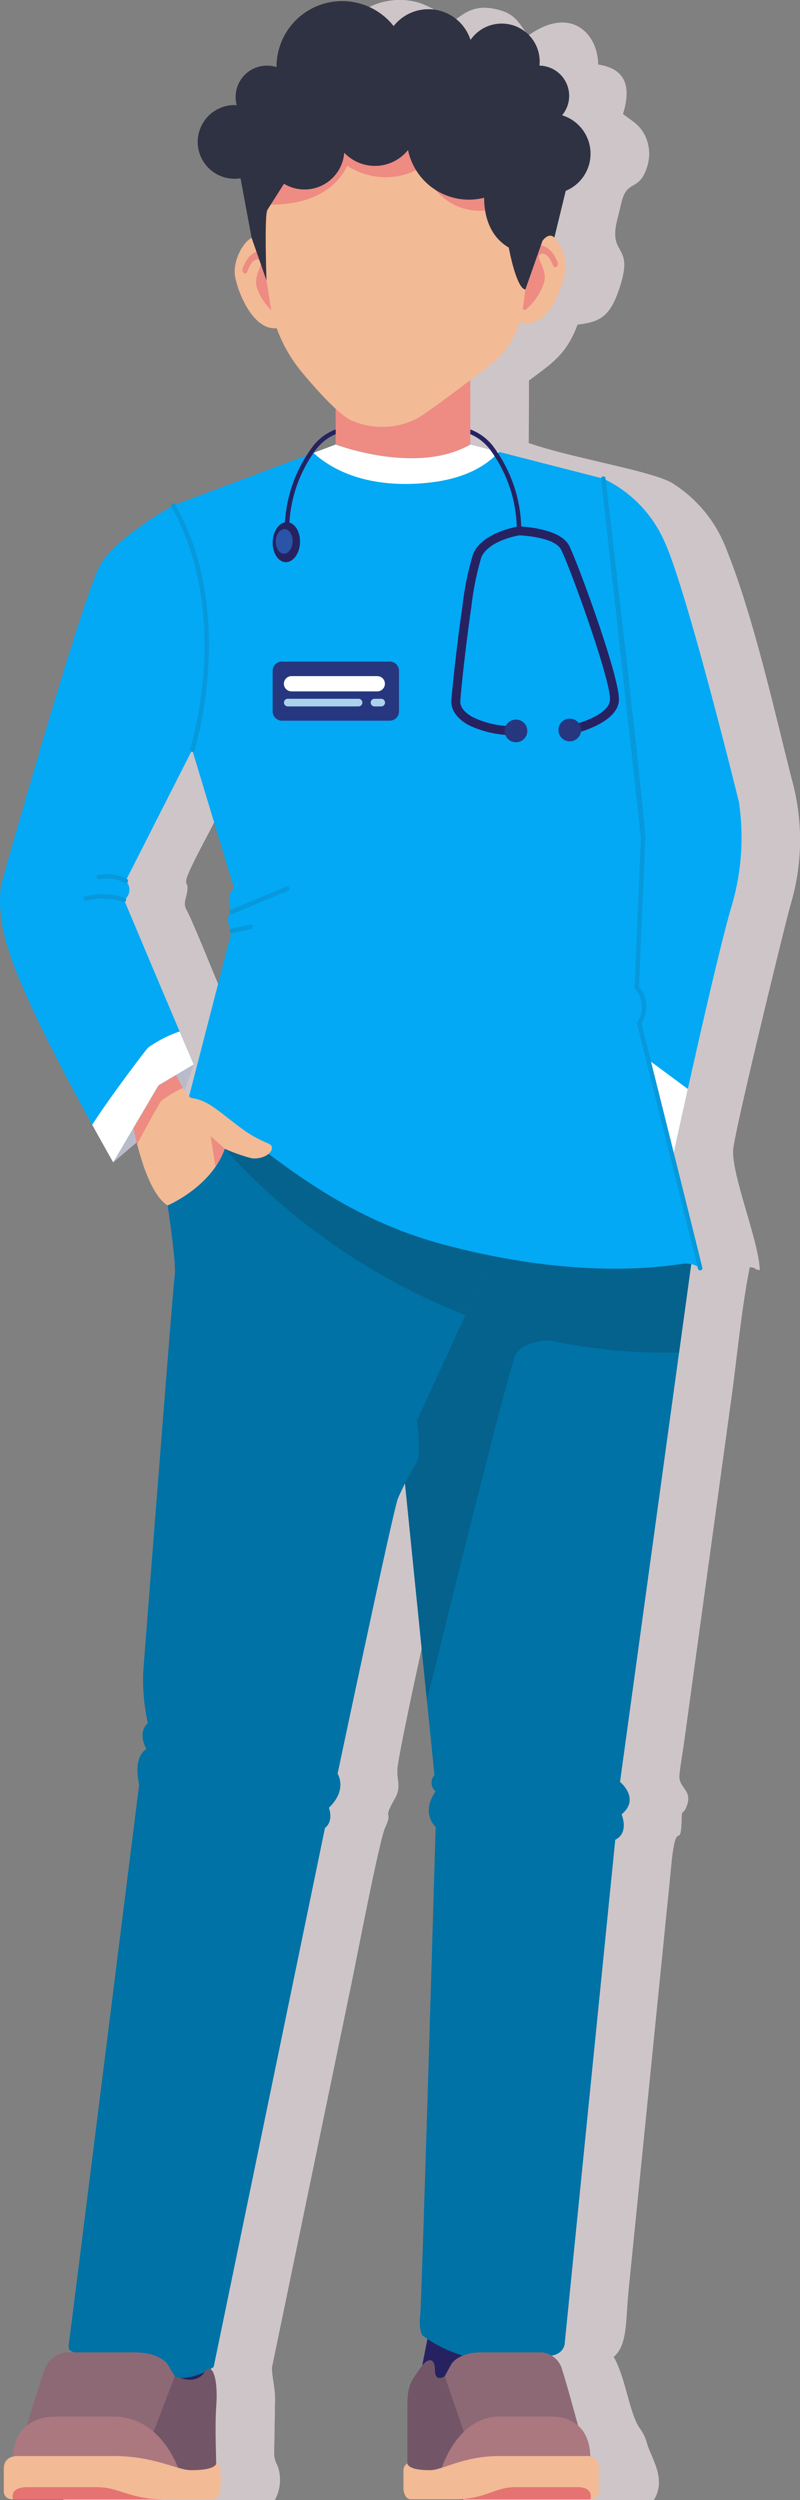 <svg xmlns="http://www.w3.org/2000/svg" width="102.073" height="318.834" viewBox="0 0 102.073 318.834">
  <rect x="0" y="0" width="102.073" height="318.834" fill="#808080" stroke="none"/>
  <g id="Group_759" data-name="Group 759" transform="translate(0 0)">
    <path id="Path_12021" data-name="Path 12021" d="M459.939,405.613h26.917a5.338,5.338,0,0,0,.5-3.871c-.234-.909-.472-.76-.584-1.959l.112-6.929c.034-1.628-.471-3.2-.372-4.249l10.053-48.518c.573-2.707,3.605-18.578,4.372-20.239,1.062-2.3-.436-.783,1.242-3.7.9-1.559.135-2.413.34-4,.527-4.1,7.148-34.275,8.2-35.457.84,10.639,2.225,21.647,3.24,32.137.158,1.637.589,5.928.086,7.273-1.266,3.391.751.676.416,7.454l-1.9,60.013c.3,2.225,1.176.522.623,3.256-1.025,5.056-2.272-.469-2.191,11.261.026,3.69-.216,2.039-.527,3.776a5.791,5.791,0,0,0,.486,3.755h24.255c1.69-2.686-.34-5.322-.887-7.3a5.614,5.614,0,0,0-.959-1.924c-1.307-2.011-1.732-6.334-3.27-9.032,1.777-1.486,1.52-4.624,1.892-8.4l4.55-45.234c.3-3.058.618-6.023.9-8.993.622-6.505,1.217-1.692,1.329-5.908.038-1.428.145-.55.561-1.5.935-2.131-.757-2.429-.848-3.835-.041-.625.441-3.349.568-4.278l5.988-43.548c.777-5.5,1.341-11.89,2.423-17.283,1.072.113.228.167,1.266.388-.023-3.507-3.747-12.5-3.368-15.512.417-3.307,6.458-28,7.278-30.992a28.856,28.856,0,0,0,.139-16.271c-2.312-9.158-5.018-21.251-8.523-29.723a16.988,16.988,0,0,0-6.643-7.851c-2.591-1.583-12.92-3.22-18.35-5.136l.035-7.982c2.738-2.076,4.771-3.226,6.192-7.128,2.944-.346,4.205-1.023,5.456-4.979,1.721-5.441-1.606-3.689-.371-8.477.2-.769.348-1.41.512-2.1.73-3.075,2.251-1.315,3.274-4.552a5.387,5.387,0,0,0-.447-4.35c-.805-1.269-1.552-1.521-2.621-2.4,1.034-3.433.43-5.738-3.174-6.307-.027-4.023-3.577-7.545-8.911-3.676-1.308-1.734-1.653-2.873-4.3-3.415-2.852-.587-4.028.769-5.562,1.759a10.509,10.509,0,0,0-4.089-2.544,8.713,8.713,0,0,0-5.748.295c-3.693,1.566-4.251,3.307-5.37,7.672a3.986,3.986,0,0,0-3.82,1.1c-1.4,1.336-.94,1.79-1.382,3.815-5.53.7-5.87,6.317-2.915,8.672l3.438,1.274c.363-.583,1.389,5.759,1.428,6.057.3,2.353-4.252,3.32-.432,9.971a5.336,5.336,0,0,0,2.622,2.581c3.044,1.22.112-.515,3.2,4.061,4.743,7.03,5.521,3.441,5.521,10.758l-21.2,8.022c-8.284,5.217-8.529,5.612-11.7,15.248-3.126,9.5-5.792,19.129-8.608,28.776-1.849,6.337-1.749,8.972.673,15.1a109.031,109.031,0,0,0,5.926,12.628c2.307,4.1,4.311,8.1,6.591,11.944A12.661,12.661,0,0,0,476.2,232.9c1.25,1.236.35,3.209,3.743,7.353,1.012,1.236,1.431,7.533,1.3,9.46l-3.222,40.273c-.476,6.394-1.216,9.2-.4,15.25.229,1.708.044.857-.26,2.03-.346,1.333.02,1.207,0,2.191-.02,1.045-.508.946-.74,2.015a8.843,8.843,0,0,0,0,2.57,31.862,31.862,0,0,1-.495,5.071l-7.232,57.662a91.318,91.318,0,0,0-1.145,9.715c-2.343,1.218-2.5.584-3.5,3.61-.519,1.577-1.05,3.88-1.66,5.295-.522,1.209-.784.83-1.355,2.13-.426.971-.37,1.731-.948,2.52-.922,1.259-.782.447-.785,2.665C459.492,404.123,459.32,404.776,459.939,405.613Zm23.113-179.5c-.462-4.113,3.2,1.23-2.414-11.481-1.568-3.551-2.942-7.173-4.562-10.81-.684-1.536-.889-1.333-.539-2.7.821-3.2-1.748.614,2.786-7.924,1.649-3.1,3.519-7.434,5.206-10.1.919,1.311,2.712,8.379,3.344,10.512,3.181,10.72.911,4.43,1.319,10.835.168,2.648-.172,3.095-.829,5.6C486.9,211.83,483.612,225.182,483.052,226.113Z" transform="translate(-451.798 -86.779)" fill="#e0dcdc" fill-rule="evenodd"/>
    <path id="Path_12028" data-name="Path 12028" d="M459.939,405.613h26.917a5.338,5.338,0,0,0,.5-3.871c-.234-.909-.472-.76-.584-1.959l.112-6.929c.034-1.628-.471-3.2-.372-4.249l10.053-48.518c.573-2.707,3.605-18.578,4.372-20.239,1.062-2.3-.436-.783,1.242-3.7.9-1.559.135-2.413.34-4,.527-4.1,7.148-34.275,8.2-35.457.84,10.639,2.225,21.647,3.24,32.137.158,1.637.589,5.928.086,7.273-1.266,3.391.751.676.416,7.454l-1.9,60.013c.3,2.225,1.176.522.623,3.256-1.025,5.056-2.272-.469-2.191,11.261.026,3.69-.216,2.039-.527,3.776a5.791,5.791,0,0,0,.486,3.755h24.255c1.69-2.686-.34-5.322-.887-7.3a5.614,5.614,0,0,0-.959-1.924c-1.307-2.011-1.732-6.334-3.27-9.032,1.777-1.486,1.52-4.624,1.892-8.4l4.55-45.234c.3-3.058.618-6.023.9-8.993.622-6.505,1.217-1.692,1.329-5.908.038-1.428.145-.55.561-1.5.935-2.131-.757-2.429-.848-3.835-.041-.625.441-3.349.568-4.278l5.988-43.548c.777-5.5,1.341-11.89,2.423-17.283,1.072.113.228.167,1.266.388-.023-3.507-3.747-12.5-3.368-15.512.417-3.307,6.458-28,7.278-30.992a28.856,28.856,0,0,0,.139-16.271c-2.312-9.158-5.018-21.251-8.523-29.723a16.988,16.988,0,0,0-6.643-7.851c-2.591-1.583-12.92-3.22-18.35-5.136l.035-7.982c2.738-2.076,4.771-3.226,6.192-7.128,2.944-.346,4.205-1.023,5.456-4.979,1.721-5.441-1.606-3.689-.371-8.477.2-.769.348-1.41.512-2.1.73-3.075,2.251-1.315,3.274-4.552a5.387,5.387,0,0,0-.447-4.35c-.805-1.269-1.552-1.521-2.621-2.4,1.034-3.433.43-5.738-3.174-6.307-.027-4.023-3.577-7.545-8.911-3.676-1.308-1.734-1.653-2.873-4.3-3.415-2.852-.587-4.028.769-5.562,1.759a10.509,10.509,0,0,0-4.089-2.544,8.713,8.713,0,0,0-5.748.295c-3.693,1.566-4.251,3.307-5.37,7.672a3.986,3.986,0,0,0-3.82,1.1c-1.4,1.336-.94,1.79-1.382,3.815-5.53.7-5.87,6.317-2.915,8.672l3.438,1.274c.363-.583,1.389,5.759,1.428,6.057.3,2.353-4.252,3.32-.432,9.971a5.336,5.336,0,0,0,2.622,2.581c3.044,1.22.112-.515,3.2,4.061,4.743,7.03,5.521,3.441,5.521,10.758l-21.2,8.022c-8.284,5.217-8.529,5.612-11.7,15.248-3.126,9.5-5.792,19.129-8.608,28.776-1.849,6.337-1.749,8.972.673,15.1a109.031,109.031,0,0,0,5.926,12.628c2.307,4.1,4.311,8.1,6.591,11.944A12.661,12.661,0,0,0,476.2,232.9c1.25,1.236.35,3.209,3.743,7.353,1.012,1.236,1.431,7.533,1.3,9.46l-3.222,40.273c-.476,6.394-1.216,9.2-.4,15.25.229,1.708.044.857-.26,2.03-.346,1.333.02,1.207,0,2.191-.02,1.045-.508.946-.74,2.015a8.843,8.843,0,0,0,0,2.57,31.862,31.862,0,0,1-.495,5.071l-7.232,57.662a91.318,91.318,0,0,0-1.145,9.715c-2.343,1.218-2.5.584-3.5,3.61-.519,1.577-1.05,3.88-1.66,5.295-.522,1.209-.784.83-1.355,2.13-.426.971-.37,1.731-.948,2.52-.922,1.259-.782.447-.785,2.665C459.492,404.123,459.32,404.776,459.939,405.613Zm23.113-179.5c-.462-4.113,3.2,1.23-2.414-11.481-1.568-3.551-2.942-7.173-4.562-10.81-.684-1.536-.889-1.333-.539-2.7.821-3.2-1.748.614,2.786-7.924,1.649-3.1,3.519-7.434,5.206-10.1.919,1.311,2.712,8.379,3.344,10.512,3.181,10.72.911,4.43,1.319,10.835.168,2.648-.172,3.095-.829,5.6C486.9,211.83,483.612,225.182,483.052,226.113Z" transform="translate(-451.798 -86.779)" fill="#cec5c8" fill-rule="evenodd"/>
    <path id="Path_12033" data-name="Path 12033" d="M511.074,468.709h24.359l-.053.088H511.125Zm-51.025,0h27.039l-.06.088H460.112Z" transform="translate(-451.971 -149.963)" fill="#cec5c8" fill-rule="evenodd"/>
    <path id="Path_12375" data-name="Path 12375" d="M477.945,249.426l-1.863,5.369-8.409,7.111s1.459-7.523,1.03-8.172,5.267-4.408,5.267-4.408Z" transform="translate(-453.231 -113.669)" fill="#b9bbcb" fill-rule="evenodd"/>
    <path id="Path_12376" data-name="Path 12376" d="M465.008,442.3s-1.269,9.584.225,9.644,12.917.869,12.917.869l1.163-3.387-.2-3.589Z" transform="translate(-452.707 -145.593)" fill="#262262" fill-rule="evenodd"/>
    <path id="Path_12377" data-name="Path 12377" d="M518.107,440.6l-2.073.1-1.869,9.5s9.5,2.326,9.6,1.82,1.92-10.209,1.92-10.209Z" transform="translate(-460.923 -145.313)" fill="#262262" fill-rule="evenodd"/>
    <path id="Path_12378" data-name="Path 12378" d="M543.8,272.557l4.835,6.167-9.08,66.008s2.629,2.122.2,4.144c0,0,1.011,2.325-.808,3.235L532.48,416.5a1.711,1.711,0,0,1-1.012,1.213c-.935.48-6.344.859-9.224.757a16.6,16.6,0,0,1-7.884-3.133s-.507-.556-.3-2.577,1.97-62.27,1.97-62.27-1.973-1.769,0-4.549a1.43,1.43,0,0,1-.152-2.071l-4.6-45.541,11.121-25.978Z" transform="translate(-460.445 -117.479)" fill="#0072a5" fill-rule="evenodd"/>
    <path id="Path_12379" data-name="Path 12379" d="M514.912,334.342l-3.638-36.011,11.121-25.978,3.376.033L537.8,285.1l-7.254,3.326s-3.259.01-4.27,1.729C525.5,291.469,518.258,320.725,514.912,334.342Z" transform="translate(-460.445 -117.479)" fill="#05628d" fill-rule="evenodd"/>
    <path id="Path_12380" data-name="Path 12380" d="M545,272.557l4.835,6.167-1.546,11.237a69.953,69.953,0,0,1-29.759-5.781l5.064-11.827Z" transform="translate(-461.645 -117.479)" fill="#05628d" fill-rule="evenodd"/>
    <path id="Path_12381" data-name="Path 12381" d="M542.229,159.922a15.968,15.968,0,0,1,7.783,7.982c2.83,6.066,9.516,33.254,9.516,33.254a30.837,30.837,0,0,1-1.011,13.546c-2.223,7.682-7.435,31.83-7.435,31.83l-10.76-17.679,3.74-6.166.657-10.968a1.369,1.369,0,0,1-.051-1.819l-1.364-6.419Z" transform="translate(-465.25 -98.879)" fill="#03a9f4" fill-rule="evenodd"/>
    <path id="Path_12382" data-name="Path 12382" d="M553.381,252.037c-1.117,5.019-1.928,8.773-1.928,8.773l-8.884-14.6,3.12.131Z" transform="translate(-465.622 -113.155)" fill="#fff" fill-rule="evenodd"/>
    <path id="Path_12383" data-name="Path 12383" d="M516,271.827l-10.715,23.352s.606,3.942,0,5.256a38.218,38.218,0,0,0-2.427,4.65c-.707,2.021-7.683,35.076-7.683,35.076s1.315,2.021-1.112,4.346c0,0,.657,1.667-.5,2.578l-14.2,68.737a8.16,8.16,0,0,1-3.993,1.415c-2.526.252-6.267.353-7.985-.3s-6.268-3.184-6.268-3.184a.656.656,0,0,1-.265-.619c.075-.379,9.008-71.621,9.008-71.621s-.911-3.285.909-4.5c0,0-1.214-2.073.2-3.286a26.2,26.2,0,0,1-.608-6.318c.2-2.729,3.842-49.634,4.043-50.948s-.908-8.776-.908-8.776l2.528-13.089,9.4-3.559Z" transform="translate(-452.101 -113.953)" fill="#0072a5" fill-rule="evenodd"/>
    <path id="Path_12384" data-name="Path 12384" d="M519.955,271.827l-4.518,9.844a81.25,81.25,0,0,1-30.711-21.212l2-8.417,2.651-1Z" transform="translate(-456.053 -113.953)" fill="#05628d" fill-rule="evenodd"/>
    <path id="Path_12385" data-name="Path 12385" d="M510.276,124.3a8.616,8.616,0,0,1,8.592,8.591v17.478a8.591,8.591,0,1,1-17.183,0V132.886A8.616,8.616,0,0,1,510.276,124.3Z" transform="translate(-458.859 -92.985)" fill="#ee8b83" fill-rule="evenodd"/>
    <path id="Path_12386" data-name="Path 12386" d="M497.577,154.709s10.309,3.943,17.183,0l16.969,4.351s7.7,29.918,8.3,33.557-3.235,12.534-3.235,12.534l-.809,18.8a3.719,3.719,0,0,1,.3,4.548s7.581,30.326,7.784,31.236a3.016,3.016,0,0,0-2.375-.507c-1.668.177-12.788,2.224-30.478-2.526s-26.687-17.034-32.551-18.044l5.661-21.936s-1.062-1.466,0-2.426c0,0-.96-2.123.3-2.932l-5.357-17.741s5.458-17.185-2.426-31.134Z" transform="translate(-454.751 -98.017)" fill="#03a9f4" fill-rule="evenodd"/>
    <path id="Path_12387" data-name="Path 12387" d="M501.124,154.709s10.309,3.943,17.183,0l3.653.937c-1.657,1.821-4.429,3.465-9.072,3.941-8.163.838-12.618-1.985-14.594-3.815Z" transform="translate(-458.298 -98.017)" fill="#fff" fill-rule="evenodd"/>
    <path id="Path_12389" data-name="Path 12389" d="M467.794,253.305c1.391,1.922,2.3,3.171,2.3,3.171s1.516,9,4.549,10.816c0,0,5.61-2.375,7.278-7.227a21.9,21.9,0,0,0,3.437,1.213c1.011.152,2.426-.354,2.578-1.213s-1.011-.5-3.842-2.578S479.9,253.9,477.73,253.6c-.61-.085-1.677-2.093-2.9-4.936Z" transform="translate(-453.252 -113.559)" fill="#f2ba95" fill-rule="evenodd"/>
    <path id="Path_12390" data-name="Path 12390" d="M483.2,264.3a9.53,9.53,0,0,0,1.172-2.3l-1.8-1.613Z" transform="translate(-455.696 -115.5)" fill="#ee8b83" fill-rule="evenodd"/>
    <path id="Path_12391" data-name="Path 12391" d="M468.675,254.6c.968,1.336,1.568,2.157,1.568,2.157s.217,1.29.653,2.992c.921-1.723,2.742-5.1,3.079-5.516a13.4,13.4,0,0,1,2.77-1.638c-.343-.583-.725-1.341-1.134-2.227a13.288,13.288,0,0,0-4.062.835l-1.244.821C469.945,252.589,469.3,253.609,468.675,254.6Z" transform="translate(-453.397 -113.842)" fill="#ee8b83" fill-rule="evenodd"/>
    <path id="Path_12392" data-name="Path 12392" d="M529.242,123.946s1.852-1.995,3.137-1.9,2.932,2.727,2.792,4.746-2.432,9.063-6.7,6.482S529.242,123.946,529.242,123.946Z" transform="translate(-463.006 -92.612)" fill="#f2ba95" fill-rule="evenodd"/>
    <path id="Path_12393" data-name="Path 12393" d="M527.835,126.6a.444.444,0,0,0-.083.529.262.262,0,0,0,.391.058s1.262,6.182,2.19,5.2a7.5,7.5,0,0,0,2.276-3.514c.367-1.58-1.1-3-.589-3.418.489-.4,1.032.2,1.083.259l0,0,0,0a4.058,4.058,0,0,1,.636,1.15.262.262,0,0,0,.406.139.459.459,0,0,0,.181-.511c0-.007-.778-2.349-2.558-2.238C530.071,124.36,527.841,126.595,527.835,126.6Z" transform="translate(-463.162 -92.978)" fill="#ee8b83" fill-rule="evenodd"/>
    <path id="Path_12394" data-name="Path 12394" d="M492.071,124.713s-1.936-1.917-3.216-1.773-2.811,2.844-2.585,4.856,2.822,8.957,6.979,6.2S492.071,124.713,492.071,124.713Z" transform="translate(-456.305 -92.76)" fill="#f2ba95" fill-rule="evenodd"/>
    <path id="Path_12395" data-name="Path 12395" d="M493.926,127.3a.445.445,0,0,1,.107.526.262.262,0,0,1-.389.073s-.994,6.228-1.965,5.282a7.527,7.527,0,0,1-2.424-3.418c-.436-1.564.971-3.04.441-3.439-.5-.381-1.023.243-1.071.3l0,0,0,0a4.075,4.075,0,0,0-.587,1.174.26.26,0,0,1-.4.157.46.46,0,0,1-.2-.5c0-.007.675-2.378,2.459-2.34C491.6,125.15,493.919,127.291,493.926,127.3Z" transform="translate(-456.498 -93.12)" fill="#ee8b83" fill-rule="evenodd"/>
    <path id="Path_12396" data-name="Path 12396" d="M506.865,94.192c-21.3.758-17.807,18.021-15.634,31.953a18.716,18.716,0,0,0,4.1,9.274s4.069,5,6.167,6.114a9.764,9.764,0,0,0,8.624-.175c1.556-.909,6.724-4.849,9.128-6.7,3.068-2.36,4.1-5.015,4.574-9.179C525.412,111.473,528.183,94.083,506.865,94.192Z" transform="translate(-456.856 -88.005)" fill="#f2ba95" fill-rule="evenodd"/>
    <path id="Path_12397" data-name="Path 12397" d="M489.678,116.012h0c.009,0,8.573,1.253,11.5-4.86a8.9,8.9,0,0,0,9.552.151s2.279,7.225,9.958,5.257,2.022-9.654-3.084-10.109-24.361,1.264-25.12,2.274S489.686,115.986,489.678,116.012Z" transform="translate(-456.872 -90.021)" fill="#ee8b83" fill-rule="evenodd"/>
    <path id="Path_12406" data-name="Path 12406" d="M476.158,449.7c2.222.931,3.273.275,3.8-.512.947-1.419,1.75.745,1.5,4.213-.211,2.883,0,6.537,0,8.771s-6.87.3-6.87.3l-3.13-8.115Z" transform="translate(-453.858 -146.661)" fill="#725667" fill-rule="evenodd"/>
    <path id="Path_12407" data-name="Path 12407" d="M473.215,449.291l-.966-1.59s-1.01-1.445-4.174-1.445h-8.687a3.3,3.3,0,0,0-2.827,2.3c-.809,2.233-2.9,9.265-2.9,9.265l6.263,1.117,9.764-.394Z" transform="translate(-450.914 -146.248)" fill="#8d6976" fill-rule="evenodd"/>
    <path id="Path_12408" data-name="Path 12408" d="M473.715,463.414s-2.078-7.345-8.551-7.345h-7.513c-1.878,0-5.274.9-5.274,5.291Z" transform="translate(-450.701 -147.872)" fill="#ab787f" fill-rule="evenodd"/>
    <path id="Path_12409" data-name="Path 12409" d="M470.623,466.3l.082.244.517,1.531H452.27l-.467-.557.4-2.263,10.23-.383Z" transform="translate(-450.606 -149.327)" fill="#e57371" fill-rule="evenodd"/>
    <path id="Path_12410" data-name="Path 12410" d="M478.062,463.039s-.018.856-3.031.856a4.173,4.173,0,0,1-.844-.056c-1.839-.348-4.676-1.74-9.151-1.74H452.769c-1.6,0-1.819,1.044-1.819,1.6v2.942s-.02.974,1.178.974c0,0-.527-1.544,1.772-1.544h8.943c2.847,0,4.171,1.544,8.517,1.544h6.207c.724,0,1.049-.781,1.049-1.5v-2.263A1.052,1.052,0,0,0,478.062,463.039Z" transform="translate(-450.466 -148.869)" fill="#f2ba95" fill-rule="evenodd"/>
    <path id="Path_12411" data-name="Path 12411" d="M517.419,449.489s-1.253.907-1.253-.8-1.031-1.544-1.94-.132-1.577,1.742-1.577,4.634v8.771c0,2.235,6.187.3,6.187.3l2.821-8.115Z" transform="translate(-460.672 -146.446)" fill="#725667" fill-rule="evenodd"/>
    <path id="Path_12412" data-name="Path 12412" d="M518.365,449.291l.869-1.59s.911-1.445,3.761-1.445h7.825a3.007,3.007,0,0,1,2.547,2.3c.728,2.233,2.608,9.265,2.608,9.265l-5.641,1.117-8.795-.394Z" transform="translate(-461.617 -146.248)" fill="#8d6976" fill-rule="evenodd"/>
    <path id="Path_12413" data-name="Path 12413" d="M517.594,463.414s1.873-7.345,7.7-7.345h6.767c1.692,0,4.751.9,4.751,5.291Z" transform="translate(-461.49 -147.872)" fill="#ab787f" fill-rule="evenodd"/>
    <path id="Path_12414" data-name="Path 12414" d="M520.722,466.3l-.073.244-.465,1.531h17.071l.421-.557-.361-2.263-9.214-.383Z" transform="translate(-461.919 -149.327)" fill="#e57371" fill-rule="evenodd"/>
    <path id="Path_12415" data-name="Path 12415" d="M512.55,463.039s.016.856,2.731.856a3.4,3.4,0,0,0,.759-.056c1.656-.348,4.212-1.74,8.243-1.74h11.05a1.474,1.474,0,0,1,1.638,1.6v2.942a.969.969,0,0,1-1.062.974s.474-1.544-1.6-1.544h-8.055c-2.565,0-3.757,1.544-7.671,1.544h-5.592c-.653,0-.945-.781-.945-1.5v-2.263A1.045,1.045,0,0,1,512.55,463.039Z" transform="translate(-460.573 -148.869)" fill="#f2ba95" fill-rule="evenodd"/>
    <path id="Path_12416" data-name="Path 12416" d="M472.473,164.035s-6.976,3.841-9.2,7.378-12.636,40.536-12.636,40.536-1.085,3.341,1.111,9.653,7.334,16.065,13.063,26.193l5.779-9.814,4.493-2.665c-3.128-7.292-8.879-20.993-8.879-20.993a1.574,1.574,0,0,0,.2-2.426l8.493-16.728S482.58,173.534,472.473,164.035Z" transform="translate(-450.369 -99.559)" fill="#03a9f4" fill-rule="evenodd"/>
    <path id="Path_12417" data-name="Path 12417" d="M464.469,256.308q1.306,2.367,2.674,4.783l5.779-9.814,4.493-2.665c-.535-1.249-1.148-2.686-1.8-4.21a16.182,16.182,0,0,0-4.008,2.047C470.961,247.18,466.394,253.264,464.469,256.308Z" transform="translate(-452.702 -112.855)" fill="#fff" fill-rule="evenodd"/>
    <path id="Path_12418" data-name="Path 12418" d="M493.235,187.88h13.758a1.186,1.186,0,0,1,1.183,1.183v5.17a1.187,1.187,0,0,1-1.183,1.183H493.235a1.187,1.187,0,0,1-1.183-1.183v-5.17A1.186,1.186,0,0,1,493.235,187.88Z" transform="translate(-457.265 -103.504)" fill="#26377f" fill-rule="evenodd"/>
    <path id="Path_12419" data-name="Path 12419" d="M494.781,190.1h10.943a.973.973,0,0,1,0,1.945H494.781a.973.973,0,1,1,0-1.945Z" transform="translate(-457.555 -103.871)" fill="#fff" fill-rule="evenodd"/>
    <path id="Path_12420" data-name="Path 12420" d="M507.5,193.563h.9a.487.487,0,0,1,0,.973h-.9a.487.487,0,0,1,0-.973Z" transform="translate(-459.739 -104.445)" fill="#abd3ec" fill-rule="evenodd"/>
    <path id="Path_12421" data-name="Path 12421" d="M494.295,193.563h8.984a.487.487,0,1,1,0,.973h-8.984a.487.487,0,1,1,0-.973Z" transform="translate(-457.555 -104.445)" fill="#abd3ec" fill-rule="evenodd"/>
    <path id="Path_12422" data-name="Path 12422" d="M531.395,159.936a.286.286,0,0,1,.555-.141c.023.085,5.37,45.536,5.075,46.227l-.8,18.636a3.976,3.976,0,0,1,.32,4.7c.5,2.02,7.555,30.221,7.756,31.126a.286.286,0,1,1-.558.124c-.195-.88-7.76-31.141-7.782-31.228a.286.286,0,0,1,.037-.224,3.428,3.428,0,0,0-.273-4.2h0a.284.284,0,0,1-.075-.2l.808-18.792a.33.33,0,0,1,.023-.111C536.49,205.82,531.417,160.022,531.395,159.936Zm-51.9,34.579a.285.285,0,1,1-.546-.167c.014-.049,5.421-17.069-2.4-30.911a.285.285,0,1,1,.5-.28C484.991,177.216,479.511,194.466,479.5,194.516Z" transform="translate(-454.693 -98.822)" fill="#0799db" fill-rule="evenodd"/>
    <path id="Path_12423" data-name="Path 12423" d="M468.657,220.962a.286.286,0,1,1-.275.5,5.055,5.055,0,0,0-3.218-.448.286.286,0,1,1-.123-.557A5.693,5.693,0,0,1,468.657,220.962Zm-.238,2.411a.285.285,0,0,1-.2.532,8.475,8.475,0,0,0-4.72-.16.286.286,0,1,1-.127-.557A9.061,9.061,0,0,1,468.419,223.373Z" transform="translate(-452.483 -108.875)" fill="#0799db" fill-rule="evenodd"/>
    <path id="Path_12424" data-name="Path 12424" d="M485.82,228.175a.286.286,0,1,1-.119-.56l2.367-.5a.286.286,0,0,1,.119.559Zm.049-2.442a.286.286,0,1,1-.219-.528l7.093-2.954a.286.286,0,0,1,.219.528Z" transform="translate(-456.177 -109.187)" fill="#0799db" fill-rule="evenodd"/>
    <path id="Path_12425" data-name="Path 12425" d="M524.6,113.789s-1.4,6.032,2.931,8.593c0,0,.939,5.191,2.112,5.35l2.185-6.21s.765-1.15,1.52-.423l1.74-7.158-7.076-2.831Z" transform="translate(-462.614 -90.804)" fill="#2f3242" fill-rule="evenodd"/>
    <path id="Path_12426" data-name="Path 12426" d="M493.71,112.305s-2.78,4.347-3.185,5-.113,9-.113,9l-1.9-5.446-1.622-8.709,3.134-2.678Z" transform="translate(-456.41 -90.533)" fill="#2f3242" fill-rule="evenodd"/>
    <path id="Path_12427" data-name="Path 12427" d="M485.29,100.207c.094,0,.186,0,.28.008a3.943,3.943,0,0,1-.138-1.042,4,4,0,0,1,5.219-3.806v-.049a8.371,8.371,0,0,1,14.941-5.187A5.646,5.646,0,0,1,515.4,91.9a4.844,4.844,0,0,1,8.826,2.758,5.055,5.055,0,0,1-.028.518,3.856,3.856,0,0,1,2.888,6.333,5.126,5.126,0,1,1-5.719,7.809,7.926,7.926,0,0,1-13.936-3.386,5.407,5.407,0,0,1-8.142.352,5.08,5.08,0,0,1-9.947,1.012,4.7,4.7,0,1,1-4.052-7.09Z" transform="translate(-455.368 -86.807)" fill="#2f3242" fill-rule="evenodd"/>
    <path id="Path_12428" data-name="Path 12428" d="M535.168,193.612a.571.571,0,0,1-.263-1.111c.013,0,4.471-1.041,4.7-3.1.1-.895-.71-3.835-1.784-7.163-1.629-5.053-3.854-10.927-4.463-12.077-.821-1.55-4.8-1.778-5.313-1.8-.485.083-3.94.746-4.845,2.794a37.2,37.2,0,0,0-1.284,6.4c-.737,5.011-1.37,11.072-1.4,12.009-.023.633.477,1.4,1.676,2.027a12.05,12.05,0,0,0,4.889,1.113.571.571,0,1,1-.061,1.141,13.192,13.192,0,0,1-5.362-1.243c-1.642-.863-2.323-2.041-2.286-3.082.034-.951.673-7.08,1.416-12.131a37.113,37.113,0,0,1,1.372-6.694c1.193-2.7,5.5-3.425,5.748-3.466a.548.548,0,0,1,.123-.009c.015,0,5.156.169,6.341,2.407.627,1.183,2.892,7.151,4.54,12.264,1.117,3.462,1.955,6.569,1.834,7.642C540.423,192.392,535.183,193.608,535.168,193.612Z" transform="translate(-461.784 -100.086)" fill="#262262" fill-rule="evenodd"/>
    <path id="Path_12429" data-name="Path 12429" d="M528.777,165.334a.286.286,0,1,1-.572.007,17.363,17.363,0,0,0-3.522-10.506,6.215,6.215,0,0,0-2.409-1.83V152.4a6.606,6.606,0,0,1,2.846,2.067A17.965,17.965,0,0,1,528.777,165.334Z" transform="translate(-462.264 -97.634)" fill="#262262" fill-rule="evenodd"/>
    <path id="Path_12430" data-name="Path 12430" d="M493.893,165.334a.286.286,0,1,0,.572.007,17.362,17.362,0,0,1,3.521-10.506A6.216,6.216,0,0,1,500.4,153V152.4a6.606,6.606,0,0,0-2.846,2.067A17.96,17.96,0,0,0,493.893,165.334Z" transform="translate(-457.57 -97.634)" fill="#262262" fill-rule="evenodd"/>
    <path id="Path_12431" data-name="Path 12431" d="M529.218,199.613a1.447,1.447,0,1,0-1.676-1.174A1.447,1.447,0,0,0,529.218,199.613Z" transform="translate(-463.133 -104.97)" fill="#26377f" fill-rule="evenodd"/>
    <path id="Path_12432" data-name="Path 12432" d="M537.442,199.473a1.447,1.447,0,1,0-1.675-1.173A1.446,1.446,0,0,0,537.442,199.473Z" transform="translate(-464.494 -104.947)" fill="#26377f" fill-rule="evenodd"/>
    <path id="Path_12433" data-name="Path 12433" d="M493.905,166.573c-.962-.039-1.789,1.07-1.847,2.479s.674,2.582,1.637,2.622,1.789-1.071,1.847-2.479S494.868,166.613,493.905,166.573Z" transform="translate(-457.266 -99.979)" fill="#262262" fill-rule="evenodd"/>
    <path id="Path_12434" data-name="Path 12434" d="M493.672,167.635c-.592-.024-1.1.658-1.135,1.523s.415,1.587,1.007,1.612,1.1-.658,1.136-1.524S494.263,167.66,493.672,167.635Z" transform="translate(-457.344 -100.155)" fill="#2a54a8" fill-rule="evenodd"/>
  </g>
</svg>
